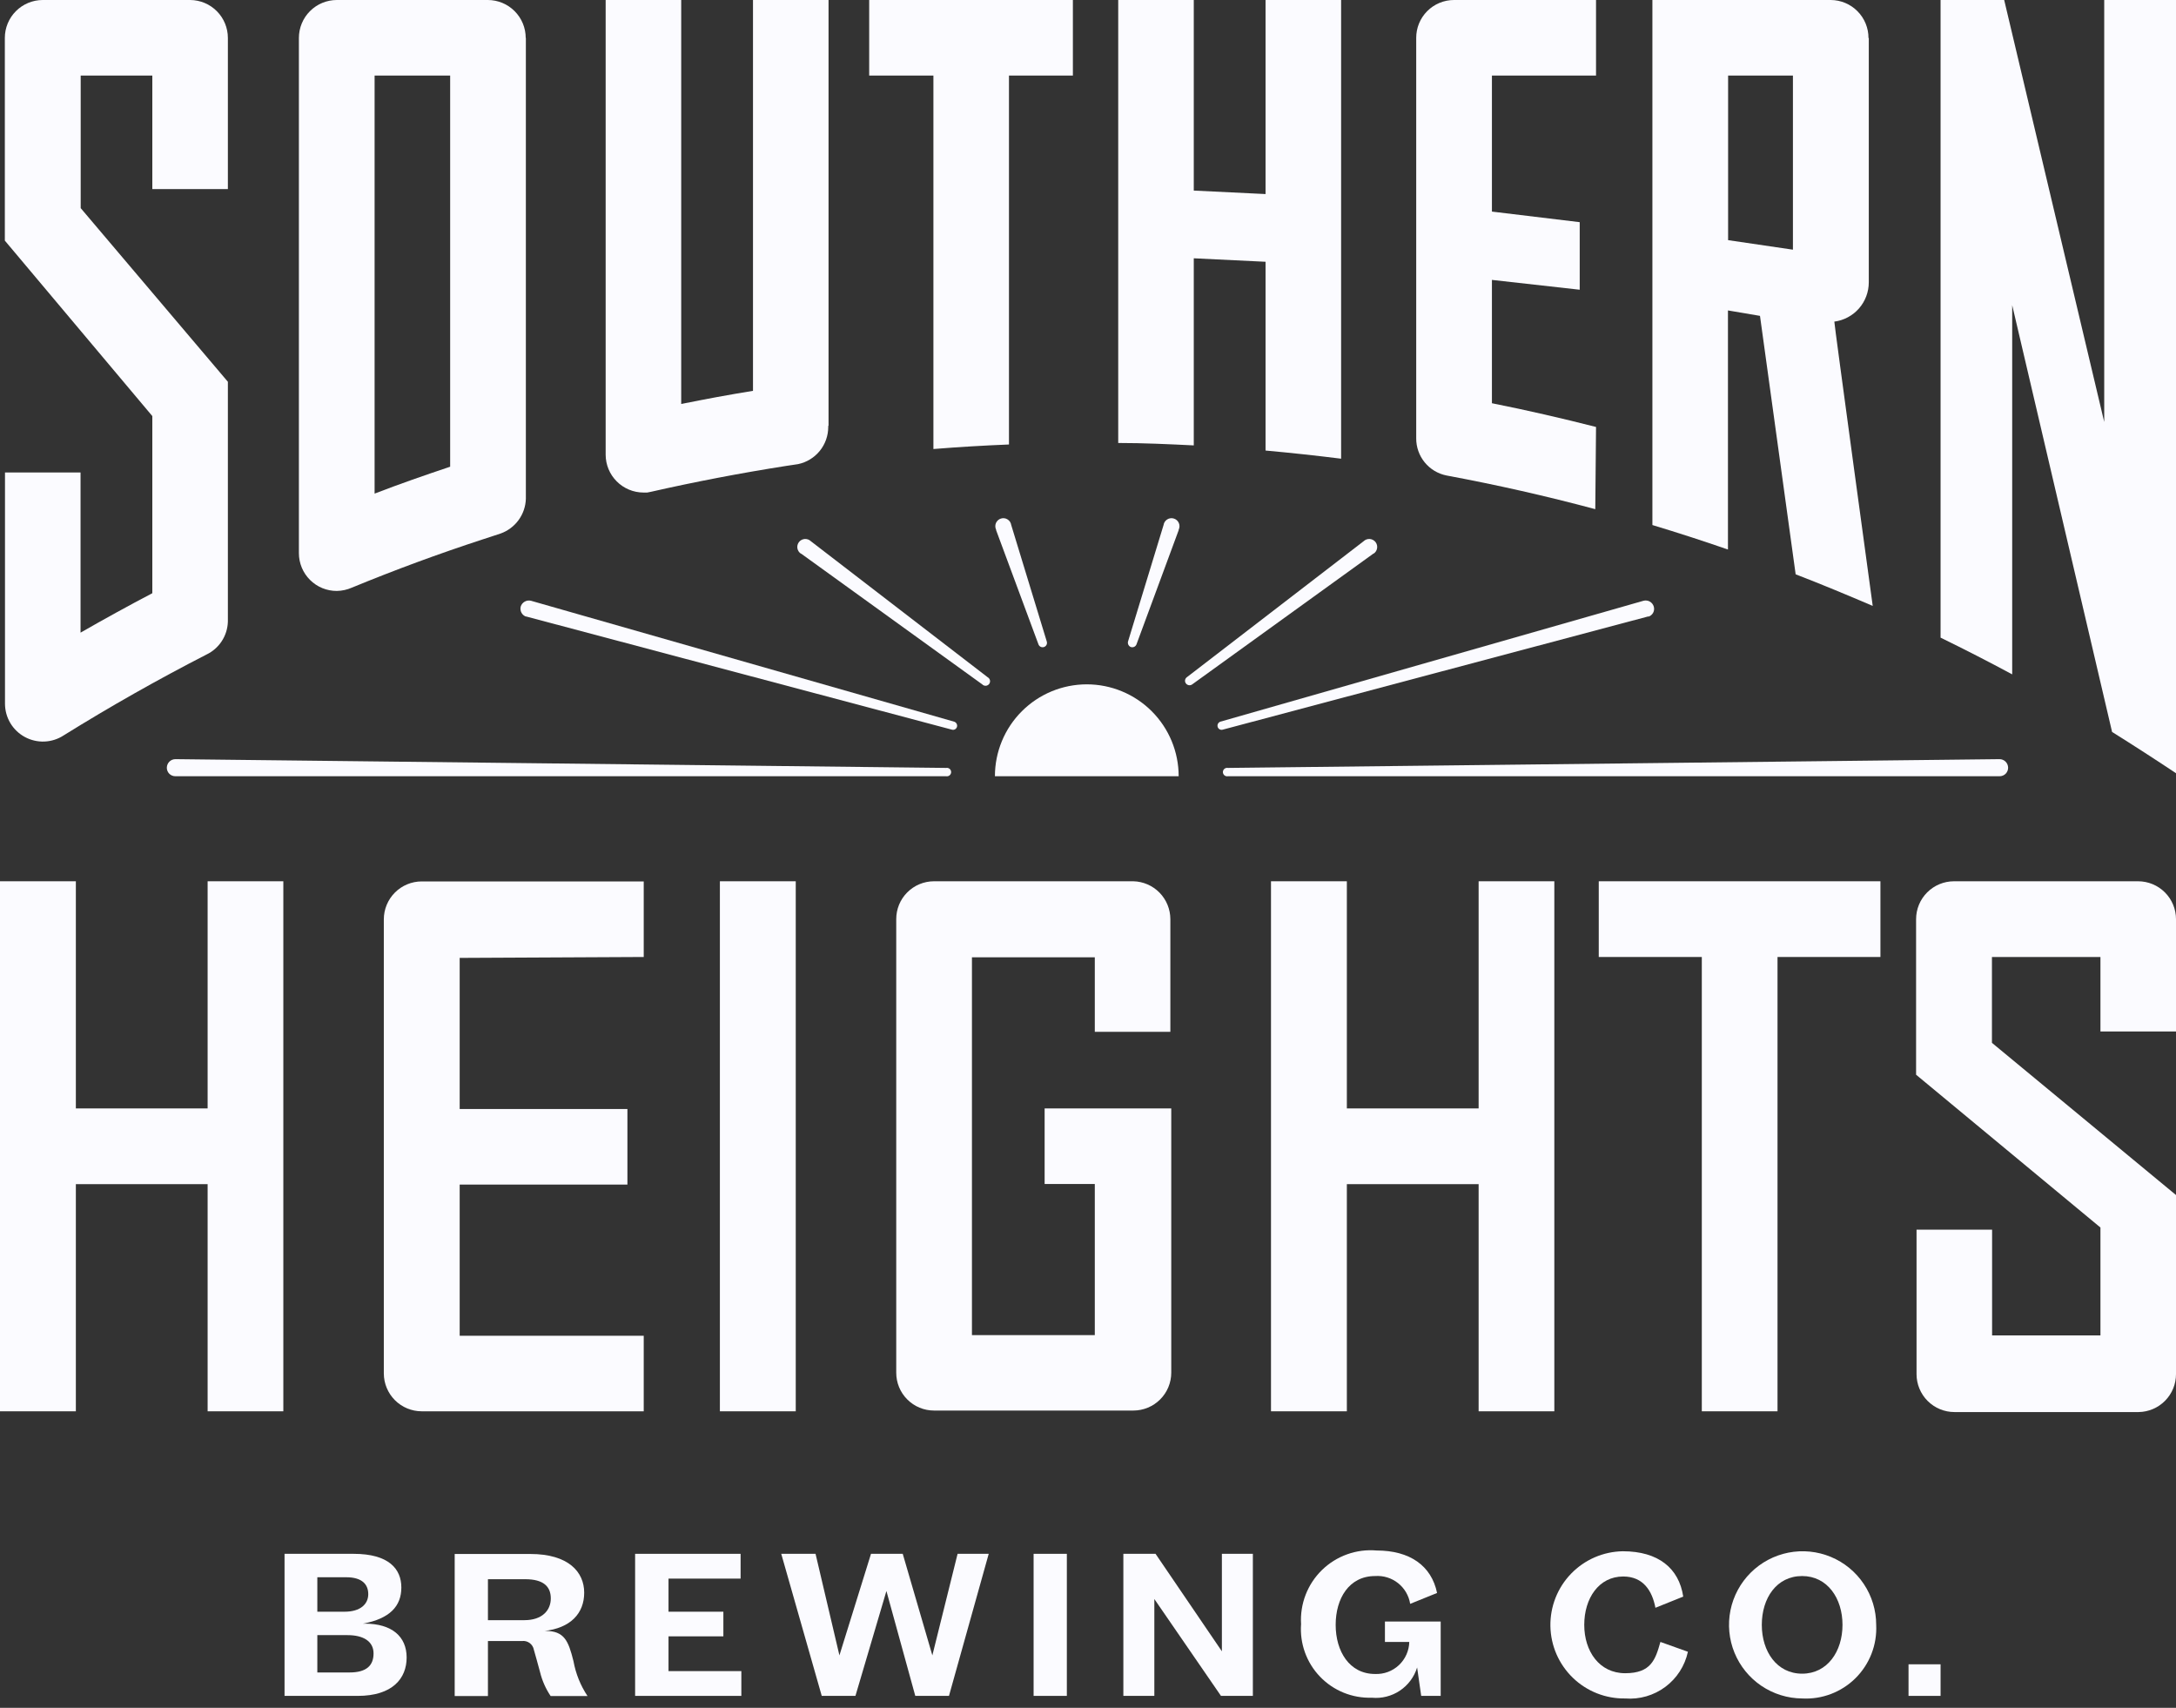 <svg width="144" height="113" viewBox="0 0 144 113" fill="none" xmlns="http://www.w3.org/2000/svg">
<rect x="0" y="0" width="144" height="113" fill="#333333" stroke="none"/>
<g clip-path="url(#clip0_7_13)">
<path d="M78 35.08L75.21 42.63C75.183 42.704 75.128 42.764 75.057 42.798C74.986 42.831 74.904 42.836 74.83 42.81C74.76 42.781 74.703 42.727 74.67 42.659C74.637 42.591 74.63 42.513 74.65 42.44L77 34.74C77.011 34.664 77.038 34.592 77.08 34.527C77.122 34.463 77.177 34.409 77.242 34.368C77.306 34.327 77.379 34.3 77.455 34.29C77.531 34.28 77.608 34.287 77.681 34.31C77.755 34.332 77.822 34.37 77.879 34.422C77.936 34.473 77.981 34.536 78.011 34.606C78.042 34.677 78.056 34.753 78.054 34.829C78.052 34.906 78.034 34.981 78 35.05" fill="#FBFBFF"/>
<path d="M81.26 50.81L132.32 50.23C132.47 50.23 132.613 50.289 132.72 50.393C132.826 50.498 132.887 50.641 132.89 50.79C132.891 50.864 132.878 50.938 132.85 51.007C132.823 51.077 132.782 51.139 132.73 51.193C132.677 51.245 132.615 51.288 132.547 51.316C132.478 51.345 132.404 51.36 132.33 51.36H81.26C81.219 51.368 81.178 51.367 81.138 51.356C81.098 51.346 81.061 51.327 81.029 51.301C80.997 51.275 80.972 51.242 80.954 51.204C80.936 51.167 80.927 51.126 80.927 51.085C80.927 51.044 80.936 51.003 80.954 50.966C80.972 50.928 80.997 50.895 81.029 50.869C81.061 50.843 81.098 50.824 81.138 50.814C81.178 50.803 81.219 50.802 81.26 50.81Z" fill="#FBFBFF"/>
<path d="M109.1 40.78L80.91 48.28C80.841 48.298 80.768 48.289 80.706 48.253C80.644 48.218 80.599 48.159 80.58 48.09C80.561 48.021 80.569 47.947 80.602 47.884C80.636 47.821 80.692 47.773 80.76 47.75L108.76 39.75C108.901 39.713 109.05 39.731 109.177 39.802C109.304 39.873 109.398 39.991 109.44 40.13C109.461 40.2 109.468 40.273 109.46 40.345C109.453 40.417 109.43 40.487 109.395 40.551C109.359 40.614 109.311 40.67 109.254 40.715C109.196 40.759 109.13 40.792 109.06 40.81L109.1 40.78Z" fill="#FBFBFF"/>
<path d="M90.9 36.62L78.9 45.28C78.868 45.304 78.833 45.321 78.794 45.331C78.756 45.34 78.717 45.343 78.678 45.337C78.639 45.331 78.601 45.318 78.567 45.298C78.533 45.278 78.504 45.252 78.48 45.22C78.457 45.189 78.44 45.154 78.43 45.117C78.42 45.08 78.418 45.041 78.424 45.002C78.429 44.964 78.443 44.928 78.463 44.895C78.483 44.861 78.509 44.833 78.54 44.81L90.24 35.81C90.293 35.758 90.357 35.718 90.427 35.693C90.496 35.668 90.571 35.657 90.645 35.662C90.719 35.667 90.791 35.688 90.857 35.723C90.922 35.758 90.98 35.806 91.026 35.864C91.072 35.923 91.105 35.99 91.123 36.062C91.141 36.134 91.143 36.209 91.13 36.282C91.118 36.355 91.09 36.425 91.048 36.487C91.007 36.548 90.953 36.601 90.89 36.64V36.64" fill="#FBFBFF"/>
<path d="M65.92 35.08L68.72 42.63C68.733 42.666 68.752 42.699 68.777 42.728C68.803 42.757 68.833 42.78 68.868 42.797C68.902 42.813 68.939 42.823 68.978 42.825C69.016 42.828 69.054 42.822 69.09 42.81C69.126 42.797 69.159 42.778 69.188 42.753C69.217 42.727 69.24 42.697 69.257 42.662C69.273 42.628 69.283 42.591 69.285 42.553C69.288 42.514 69.282 42.476 69.27 42.44L66.92 34.74C66.909 34.664 66.882 34.592 66.84 34.527C66.798 34.463 66.743 34.409 66.678 34.368C66.614 34.327 66.541 34.3 66.465 34.29C66.389 34.28 66.312 34.287 66.239 34.31C66.165 34.332 66.098 34.37 66.041 34.422C65.984 34.473 65.939 34.536 65.909 34.606C65.878 34.677 65.864 34.753 65.866 34.829C65.868 34.906 65.886 34.981 65.92 35.05" fill="#FBFBFF"/>
<path d="M62.61 50.81L11.61 50.23C11.46 50.23 11.317 50.289 11.21 50.393C11.104 50.498 11.043 50.641 11.04 50.79C11.039 50.864 11.052 50.938 11.08 51.007C11.107 51.077 11.148 51.139 11.2 51.193C11.253 51.245 11.315 51.288 11.383 51.316C11.452 51.345 11.526 51.36 11.6 51.36H62.61C62.651 51.368 62.692 51.367 62.732 51.356C62.772 51.346 62.809 51.327 62.841 51.301C62.873 51.275 62.898 51.242 62.916 51.204C62.934 51.167 62.943 51.126 62.943 51.085C62.943 51.044 62.934 51.003 62.916 50.966C62.898 50.928 62.873 50.895 62.841 50.869C62.809 50.843 62.772 50.824 62.732 50.814C62.692 50.803 62.651 50.802 62.61 50.81Z" fill="#FBFBFF"/>
<path d="M34.78 40.78L63 48.28C63.069 48.298 63.142 48.289 63.204 48.253C63.266 48.218 63.311 48.159 63.33 48.09C63.349 48.02 63.339 47.945 63.304 47.882C63.268 47.818 63.21 47.771 63.14 47.75L35.14 39.75C35 39.715 34.851 39.735 34.725 39.806C34.599 39.876 34.504 39.992 34.46 40.13C34.423 40.27 34.441 40.42 34.512 40.547C34.583 40.674 34.701 40.768 34.84 40.81V40.81" fill="#FBFBFF"/>
<path d="M53 36.62L65 45.28C65.03 45.312 65.066 45.337 65.106 45.353C65.147 45.369 65.19 45.376 65.234 45.374C65.277 45.372 65.32 45.361 65.358 45.34C65.397 45.32 65.43 45.292 65.457 45.257C65.483 45.222 65.502 45.183 65.511 45.14C65.521 45.098 65.521 45.054 65.512 45.011C65.503 44.969 65.484 44.929 65.458 44.894C65.432 44.859 65.398 44.831 65.36 44.81L53.66 35.81C53.607 35.758 53.543 35.718 53.473 35.693C53.403 35.668 53.329 35.657 53.255 35.662C53.181 35.667 53.109 35.688 53.043 35.723C52.977 35.758 52.92 35.806 52.874 35.864C52.828 35.923 52.795 35.99 52.777 36.062C52.759 36.134 52.757 36.209 52.769 36.282C52.782 36.355 52.81 36.425 52.852 36.487C52.893 36.548 52.947 36.601 53.01 36.64V36.64" fill="#FBFBFF"/>
<path d="M78 51.36C78 49.748 77.359 48.201 76.219 47.061C75.079 45.921 73.532 45.28 71.92 45.28C70.308 45.28 68.761 45.921 67.621 47.061C66.481 48.201 65.84 49.748 65.84 51.36H78Z" fill="#FBFBFF"/>
<path d="M52.66 58.31H47.64V93.38H52.66V58.31Z" fill="#FBFBFF"/>
<path d="M13.74 58.31V73.34H5.02V58.31H0V93.38H5.02V78.35H13.74V93.38H18.75V78.35V73.34V58.31H13.74Z" fill="#FBFBFF"/>
<path d="M97.85 58.31V73.34H89.13V58.31H84.11V93.38H89.13V78.35H97.85V93.38H102.86V78.35V73.34V58.31H97.85Z" fill="#FBFBFF"/>
<path d="M124.44 58.31H117.39H112.37H105.8V63.32H112.62V93.38H117.63V63.32H124.44V58.31Z" fill="#FBFBFF"/>
<path d="M71 5V0H57.52V5H61.77V29.71C63.43 29.577 65.097 29.477 66.77 29.41V5H71Z" fill="#FBFBFF"/>
<path d="M83.75 0V12.84L79 12.61V0H74V29.31C75.69 29.31 77.36 29.39 79 29.47V17.09L83.75 17.32V29.81C85.43 29.963 87.097 30.143 88.75 30.35V0H83.75Z" fill="#FBFBFF"/>
<path d="M139.25 0V27.92L132.63 0H128.42V42.19C130.02 42.97 131.6 43.78 133.16 44.62V20.19L139.77 48.43C141.197 49.323 142.607 50.233 144 51.16V0H139.25Z" fill="#FBFBFF"/>
<path d="M42.6 63.32V58.32H27.91C27.244 58.32 26.606 58.584 26.135 59.055C25.665 59.526 25.4 60.164 25.4 60.83V90.87C25.4 91.536 25.665 92.174 26.135 92.645C26.606 93.116 27.244 93.38 27.91 93.38H42.6V88.38H30.42V78.38H41.52V73.38H30.42V63.38L42.6 63.32Z" fill="#FBFBFF"/>
<path d="M12.59 0H2.83C2.164 0 1.526 0.264 1.055 0.735C0.584 1.206 0.32 1.844 0.32 2.51V15.92L10.08 27.53V39.25C8.48 40.09 6.897 40.96 5.33 41.86V31.26H0.33V46.49V46.56C0.331 47.012 0.453 47.455 0.684 47.843C0.916 48.231 1.248 48.549 1.645 48.764C2.043 48.979 2.491 49.083 2.942 49.065C3.393 49.046 3.831 48.907 4.21 48.66V48.66C7.277 46.753 10.427 44.97 13.66 43.31C14.075 43.113 14.427 42.805 14.677 42.42C14.928 42.035 15.067 41.589 15.08 41.13V41.13V25.26L5.34 13.77V5H10.08V12.51H15.08V2.51C15.08 1.848 14.818 1.212 14.352 0.742C13.886 0.272 13.252 0.005 12.59 0" fill="#FBFBFF"/>
<path d="M118.65 16.52L114.36 15.89V5H118.65V16.52ZM123.65 2.52C123.653 1.856 123.392 1.218 122.925 0.746C122.459 0.273 121.824 0.005 121.16 0L109.35 0V34.74C111.03 35.247 112.697 35.787 114.35 36.36V20.54L116.47 20.9L118.83 38C120.52 38.65 122.27 39.38 123.93 40.09C123.93 40.09 121.36 21.29 121.39 21.28C122.021 21.197 122.6 20.888 123.02 20.41C123.439 19.931 123.67 19.316 123.67 18.68V2.51L123.65 2.52Z" fill="#FBFBFF"/>
<path d="M54.83 28.17V25.17V0H49.83V25.86C48.23 26.12 46.65 26.41 45.08 26.73V0H40.08V28.64V29.84C40.075 29.92 40.075 30 40.08 30.08C40.08 30.744 40.343 31.381 40.812 31.851C41.28 32.322 41.916 32.587 42.58 32.59H42.83L43.08 32.54C46.02 31.873 48.997 31.303 52.01 30.83L52.81 30.71C53.375 30.593 53.883 30.284 54.248 29.836C54.612 29.388 54.81 28.828 54.81 28.25V28.18" fill="#FBFBFF"/>
<path d="M29.79 30.88C28.09 31.45 26.42 32.03 24.79 32.66V5H29.79V30.88ZM34.79 2.51C34.79 1.846 34.527 1.209 34.058 0.739C33.59 0.268 32.954 0.003 32.29 0L22.29 0C21.624 0 20.986 0.264 20.515 0.735C20.044 1.206 19.78 1.844 19.78 2.51V36.33C19.775 36.42 19.775 36.51 19.78 36.6C19.78 36.929 19.845 37.255 19.971 37.559C20.098 37.863 20.282 38.139 20.516 38.371C20.749 38.604 21.026 38.788 21.33 38.913C21.635 39.038 21.961 39.101 22.29 39.1C22.635 39.094 22.975 39.019 23.29 38.88C26.13 37.71 29.03 36.64 31.97 35.68L33.13 35.3C33.607 35.129 34.022 34.818 34.32 34.408C34.618 33.998 34.785 33.507 34.8 33V2.51H34.79Z" fill="#FBFBFF"/>
<path d="M141.49 58.31H129.31C128.644 58.31 128.006 58.574 127.535 59.045C127.064 59.516 126.8 60.154 126.8 60.82C126.8 60.91 126.8 61.01 126.8 61.11V71.11L139 81.22V88.36H131.83V81.36H126.83V90.92C126.83 91.586 127.094 92.224 127.565 92.695C128.036 93.166 128.674 93.43 129.34 93.43H141.52C142.181 93.422 142.811 93.154 143.276 92.684C143.74 92.215 144 91.581 144 90.92V90.92V79.07L131.82 69V63.32H139V68.25H144V60.82C144 60.154 143.736 59.516 143.265 59.045C142.794 58.574 142.156 58.31 141.49 58.31" fill="#FBFBFF"/>
<path d="M75 58.31H61.81C61.481 58.31 61.155 58.375 60.851 58.501C60.547 58.627 60.271 58.813 60.039 59.046C59.806 59.279 59.622 59.556 59.497 59.86C59.372 60.165 59.309 60.491 59.31 60.82V60.82V90.82C59.309 91.149 59.372 91.475 59.497 91.78C59.622 92.084 59.806 92.361 60.039 92.594C60.271 92.827 60.547 93.013 60.851 93.139C61.155 93.265 61.481 93.33 61.81 93.33H75C75.33 93.33 75.656 93.265 75.96 93.139C76.265 93.013 76.542 92.828 76.775 92.595C77.008 92.362 77.193 92.085 77.319 91.781C77.445 91.476 77.51 91.15 77.51 90.82V73.34H69.13V78.34H72.45V88.34H64.32V63.34H72.45V68.27H77.45V60.82C77.45 60.165 77.194 59.535 76.736 59.066C76.278 58.597 75.655 58.326 75 58.31Z" fill="#FBFBFF"/>
<path d="M105.62 28.25C103.34 27.67 101.04 27.14 98.73 26.68V18.52L104.54 19.17V14.7L98.73 14V5H105.62V0H96.22C95.891 -2.63311e-06 95.565 0.065 95.261 0.191C94.957 0.318 94.681 0.503 94.449 0.736C94.216 0.969 94.032 1.246 93.907 1.55C93.782 1.855 93.719 2.181 93.72 2.51V29C93.716 29.578 93.913 30.14 94.278 30.589C94.643 31.038 95.153 31.346 95.72 31.46C99.053 32.08 102.337 32.823 105.57 33.69L105.62 28.25Z" fill="#FBFBFF"/>
<path d="M23 108.19H21V110.66H23.13C24.24 110.66 24.72 110.21 24.72 109.4C24.72 108.59 24.03 108.19 23 108.19ZM22.91 104.36H21V106.64H22.8C23.86 106.64 24.37 106.13 24.37 105.48C24.37 104.83 23.96 104.36 22.91 104.36ZM23.64 112.21H18.83V102.81H23.4C25.73 102.81 26.56 103.81 26.56 105.04C26.56 106.27 25.8 107.1 24.02 107.43H24.15C25.93 107.43 26.91 108.28 26.91 109.67C26.91 111.06 25.97 112.21 23.67 112.21" fill="#FBFBFF"/>
<path d="M34.76 104.49H32.29V107.2H34.7C35.88 107.2 36.45 106.55 36.45 105.76C36.45 104.97 35.96 104.49 34.76 104.49V104.49ZM36 107.91H36.08C37.34 107.91 37.61 108.55 37.95 109.91C38.099 110.736 38.415 111.522 38.88 112.22H36.44C36.115 111.739 35.878 111.204 35.74 110.64C35.62 110.17 35.42 109.49 35.33 109.16C35.298 108.98 35.198 108.82 35.051 108.712C34.904 108.604 34.721 108.557 34.54 108.58H32.29V112.22H30.09V102.82H35.09C37.63 102.82 38.66 104.02 38.66 105.38C38.66 106.74 37.77 107.73 35.98 107.92" fill="#FBFBFF"/>
<path d="M42.03 112.21V102.81H49.01V104.45H44.24V106.64H47.87V108.27H44.24V110.57H49.06V112.21H42.03Z" fill="#FBFBFF"/>
<path d="M61.7 109.53L63.37 102.81H65.43L62.8 112.21H60.57L58.66 105.27L56.61 112.21H54.38L51.7 102.81H53.97L55.55 109.53L57.64 102.81H59.74L61.7 109.53Z" fill="#FBFBFF"/>
<path d="M70.6 102.81H68.4V112.21H70.6V102.81Z" fill="#FBFBFF"/>
<path d="M76.39 105.8V112.21H74.34V102.81H76.47L80.86 109.26V102.81H82.91V112.21H80.8L76.39 105.8Z" fill="#FBFBFF"/>
<path d="M91.65 107.29H95.34V112.21H94.05L93.78 110.33C93.587 110.958 93.183 111.5 92.636 111.865C92.09 112.229 91.434 112.394 90.78 112.33C90.143 112.351 89.509 112.238 88.919 111.999C88.329 111.759 87.796 111.398 87.354 110.938C86.913 110.479 86.573 109.932 86.357 109.333C86.141 108.733 86.053 108.095 86.1 107.46C86.06 106.799 86.163 106.137 86.402 105.519C86.641 104.901 87.011 104.342 87.485 103.88C87.96 103.418 88.528 103.064 89.152 102.841C89.776 102.618 90.44 102.533 91.1 102.59C93.29 102.59 94.73 103.59 95.1 105.4L93.32 106.12C93.234 105.579 92.948 105.089 92.518 104.748C92.088 104.408 91.547 104.241 91 104.28C89.27 104.28 88.39 105.77 88.39 107.51C88.39 109.25 89.29 110.76 91 110.76C91.288 110.772 91.576 110.726 91.847 110.626C92.117 110.525 92.365 110.372 92.575 110.175C92.786 109.977 92.954 109.74 93.072 109.476C93.19 109.213 93.254 108.928 93.26 108.64H91.65V107.29Z" fill="#FBFBFF"/>
<path d="M109.55 106.38C109.34 105.27 108.75 104.31 107.42 104.31C105.8 104.31 104.84 105.76 104.84 107.51C104.84 109.26 105.84 110.71 107.55 110.71C109.26 110.71 109.55 109.81 109.88 108.64L111.7 109.29C111.5 110.22 110.968 111.046 110.205 111.614C109.442 112.183 108.499 112.455 107.55 112.38C106.91 112.391 106.275 112.275 105.68 112.04C105.085 111.805 104.543 111.455 104.083 111.01C103.623 110.565 103.256 110.034 103.001 109.448C102.747 108.861 102.611 108.23 102.6 107.59C102.59 106.95 102.705 106.315 102.94 105.72C103.175 105.125 103.525 104.583 103.97 104.123C104.415 103.663 104.946 103.296 105.532 103.041C106.119 102.787 106.75 102.651 107.39 102.64C109.75 102.64 111.11 103.77 111.39 105.64L109.55 106.38Z" fill="#FBFBFF"/>
<path d="M119.26 104.28C117.57 104.28 116.59 105.74 116.59 107.51C116.59 109.28 117.59 110.74 119.26 110.74C120.93 110.74 121.93 109.27 121.93 107.51C121.93 105.75 120.93 104.28 119.26 104.28ZM119.26 112.38C118.298 112.374 117.36 112.083 116.563 111.545C115.766 111.006 115.146 110.243 114.782 109.353C114.418 108.463 114.326 107.484 114.517 106.542C114.709 105.599 115.175 104.734 115.857 104.056C116.539 103.378 117.407 102.917 118.351 102.731C119.295 102.546 120.272 102.644 121.161 103.014C122.049 103.383 122.808 104.007 123.341 104.808C123.875 105.608 124.16 106.548 124.16 107.51C124.192 108.161 124.087 108.81 123.851 109.418C123.616 110.025 123.255 110.576 122.794 111.035C122.332 111.494 121.778 111.851 121.17 112.083C120.561 112.315 119.91 112.416 119.26 112.38" fill="#FBFBFF"/>
<path d="M128.42 110.12H126.3V112.21H128.42V110.12Z" fill="#FBFBFF"/>
</g>
<defs>
<clipPath id="clip0_7_13">
<rect width="144" height="112.38" fill="white"/>
</clipPath>
</defs>
</svg>

